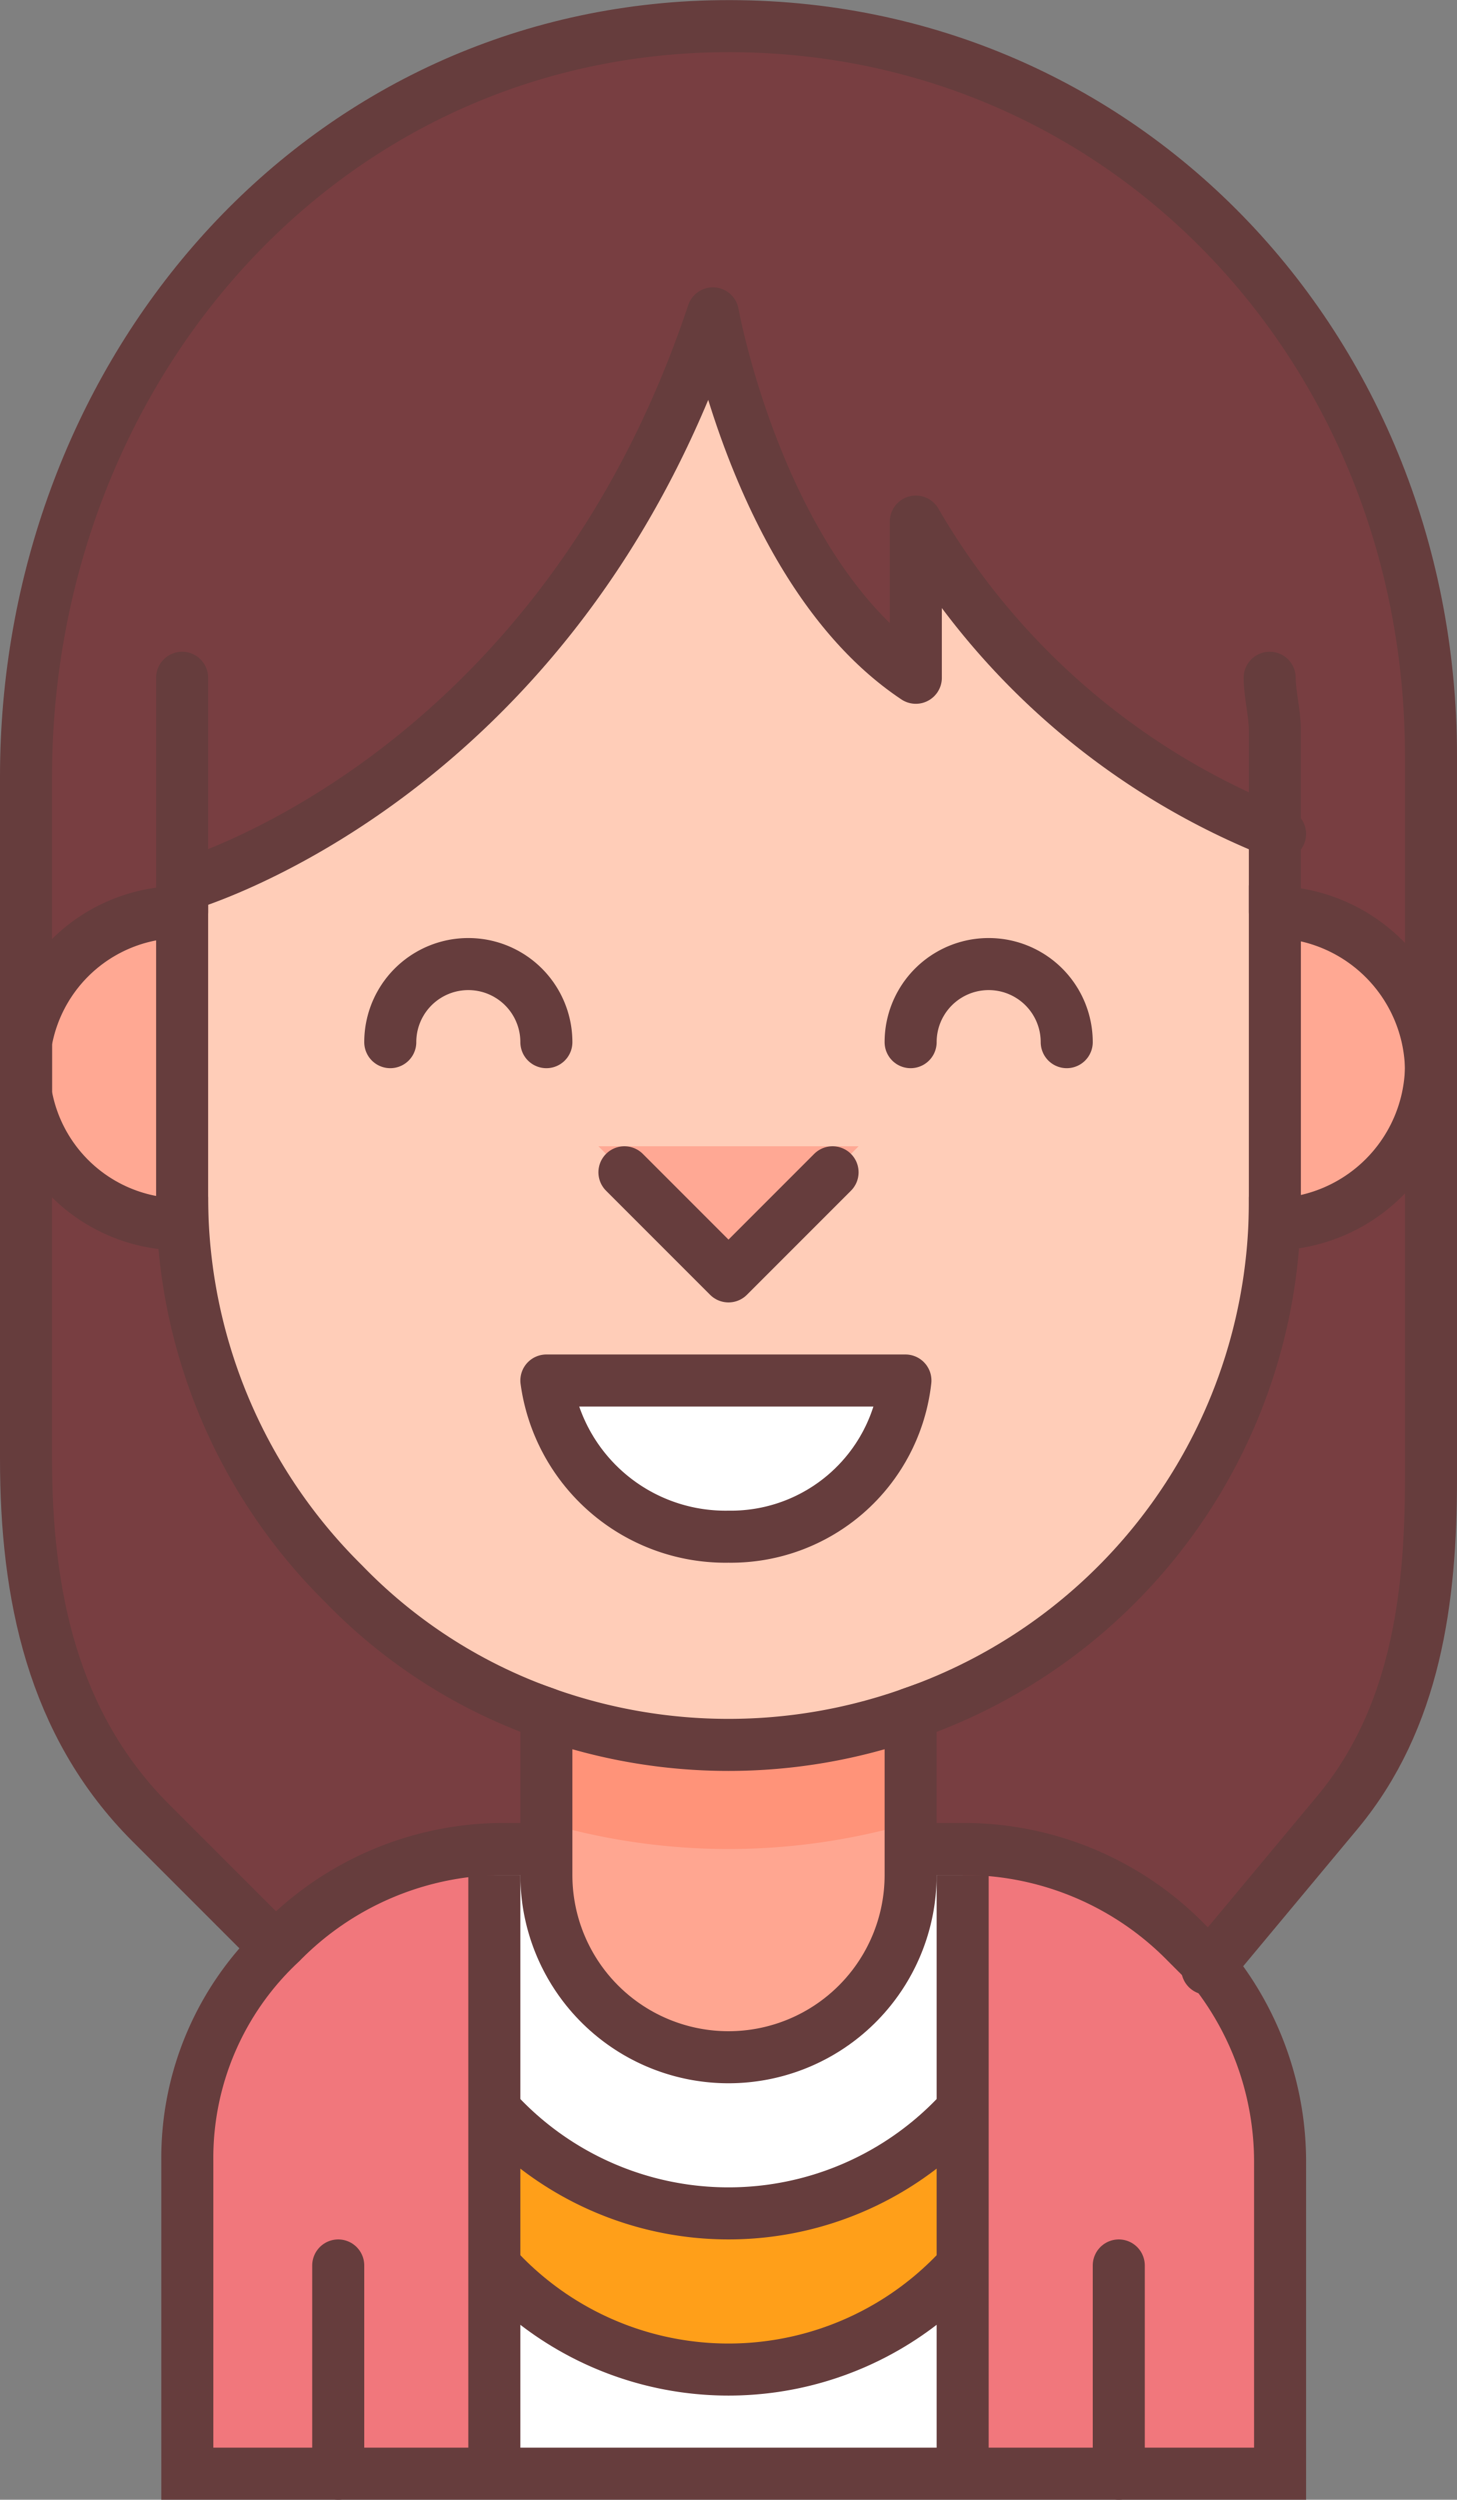 <svg xmlns="http://www.w3.org/2000/svg" width="28" height="48.02" viewBox="0 0 28 48.02">
  <rect x="0" y="0" width="28" height="48.02" fill="#808080" stroke="none"/>
  <g id="Group_27" data-name="Group 27" transform="translate(-484.909 -326.48)">
    <g id="Group_26" data-name="Group 26">
      <g id="Group_14" data-name="Group 14" transform="translate(-77.091 33.5)">
        <path id="Path_158" data-name="Path 158" d="M589.5,313.5c0,13.2.5,11.5-4.3,17.3a6.125,6.125,0,0,0-4.7-2.3h-1v-2.6a10.4,10.4,0,0,0,7-9.9v.5a3.076,3.076,0,0,0,3-3Z" fill="#783e41"/>
        <path id="Path_159" data-name="Path 159" d="M565.5,310v.5a3.1,3.1,0,0,0-3,2.5v-5.1c0-7.5,5.3-14,12.8-14.4,8-.4,14.2,6,14.2,14v6h0a3.076,3.076,0,0,0-3-3V309a13.975,13.975,0,0,1-7-6v3c-3-2-3.9-7-3.9-7C572.6,308,565.5,310,565.5,310Z" fill="#783e41"/>
        <path id="Path_160" data-name="Path 160" d="M586.5,310.5a3,3,0,0,1,0,6Z" fill="#ffa893"/>
        <path id="Path_161" data-name="Path 161" d="M580.5,340.5v-12a5.933,5.933,0,0,1,5.9,6v6Z" fill="#f1777c"/>
        <path id="Path_162" data-name="Path 162" d="M586.5,316a10.5,10.5,0,0,1-21,0v-6s7.2-2,10.2-11c0,0,.9,5,3.9,7v-3a13.975,13.975,0,0,0,7,6C586.5,311.3,586.5,312.8,586.5,316Zm-7.1,3.5h-6.9a3.484,3.484,0,0,0,6.9,0Z" fill="#ffcdb8"/>
        <path id="Path_163" data-name="Path 163" d="M573.5,315h5l-2.5,2.5Z" fill="#ffa894"/>
        <rect id="Rectangle_3" data-name="Rectangle 3" width="9" height="12" transform="translate(571.5 328.5)" fill="#fff"/>
        <path id="Path_164" data-name="Path 164" d="M580.5,333.5v3a6.012,6.012,0,0,1-9,0v-3A6.012,6.012,0,0,0,580.5,333.5Z" fill="#ff9f19"/>
        <path id="Path_165" data-name="Path 165" d="M579.5,329a3.5,3.5,0,0,1-7,0v-3.1a10.507,10.507,0,0,0,7,0Z" fill="#ffa691"/>
        <path id="Path_166" data-name="Path 166" d="M572.5,325.9V328a12.5,12.5,0,0,0,7,0v-2.1A10.507,10.507,0,0,1,572.5,325.9Z" fill="#ff9379"/>
        <path id="Path_167" data-name="Path 167" d="M572.5,319.5h6.9a3.448,3.448,0,0,1-3.4,3A3.55,3.55,0,0,1,572.5,319.5Z" fill="#fff"/>
        <path id="Path_168" data-name="Path 168" d="M572.5,325.9v2.6a6.3,6.3,0,0,0-5.2,1.8L565,328c-1.9-1.9-2.4-4.4-2.4-7v-7a3.022,3.022,0,0,0,3,2.5V316A10.241,10.241,0,0,0,572.5,325.9Z" fill="#783e41"/>
        <path id="Path_169" data-name="Path 169" d="M565.5,340.5v-6a6.017,6.017,0,0,1,6-6v12Z" fill="#f1777c"/>
        <path id="Path_170" data-name="Path 170" d="M565.5,316.5a3.1,3.1,0,0,1-3-2.5v-1a3.022,3.022,0,0,1,3-2.5Z" fill="#ffa893"/>
      </g>
    </g>
    <g id="Group_25" data-name="Group 25" transform="translate(-77.091 33.5)">
      <path id="Path_323" data-name="Path 323" d="M565.5,310.5V306" fill="none" stroke="#663d3d" stroke-linecap="round" stroke-miterlimit="10" stroke-width="1"/>
      <path id="Path_324" data-name="Path 324" d="M572.5,325.9a10.057,10.057,0,0,1-3.9-2.5,10.43,10.43,0,0,1-3.1-7.4" fill="none" stroke="#663d3d" stroke-linecap="round" stroke-miterlimit="10" stroke-width="1"/>
      <path id="Path_325" data-name="Path 325" d="M586.5,316a10.4,10.4,0,0,1-7,9.9" fill="none" stroke="#663d3d" stroke-linecap="round" stroke-miterlimit="10" stroke-width="1"/>
      <path id="Path_326" data-name="Path 326" d="M586.4,306c0,.3.1.7.1,1v3.5" fill="none" stroke="#663d3d" stroke-linecap="round" stroke-miterlimit="10" stroke-width="1"/>
      <path id="Path_327" data-name="Path 327" d="M579.5,328.5h1.1a5.988,5.988,0,0,1,4.2,1.8l.5.5a5.941,5.941,0,0,1,1.3,3.7v6h-21v-6a5.644,5.644,0,0,1,1.8-4.2,5.988,5.988,0,0,1,4.2-1.8h1" fill="none" stroke="#663d3d" stroke-miterlimit="10" stroke-width="1"/>
      <path id="Path_328" data-name="Path 328" d="M579.5,325.9V329a3.5,3.5,0,0,1-7,0v-3.1a10.508,10.508,0,0,0,7,0Z" fill="none" stroke="#663d3d" stroke-miterlimit="10" stroke-width="1"/>
      <path id="Path_329" data-name="Path 329" d="M589.5,313.5a3.076,3.076,0,0,1-3,3v-6A3.076,3.076,0,0,1,589.5,313.5Z" fill="none" stroke="#663d3d" stroke-miterlimit="10" stroke-width="1"/>
      <path id="Path_330" data-name="Path 330" d="M562.5,313v1a3.022,3.022,0,0,0,3,2.5v-6A3.022,3.022,0,0,0,562.5,313Z" fill="none" stroke="#663d3d" stroke-miterlimit="10" stroke-width="1"/>
      <line id="Line_30" data-name="Line 30" y2="4" transform="translate(568.5 336.5)" fill="none" stroke="#663d3d" stroke-linecap="round" stroke-linejoin="round" stroke-miterlimit="10" stroke-width="1"/>
      <line id="Line_31" data-name="Line 31" y2="4" transform="translate(583.5 336.5)" fill="none" stroke="#663d3d" stroke-linecap="round" stroke-linejoin="round" stroke-miterlimit="10" stroke-width="1"/>
      <path id="Path_331" data-name="Path 331" d="M572.5,319.5a3.474,3.474,0,0,0,3.5,3,3.374,3.374,0,0,0,3.4-3Z" fill="none" stroke="#663d3d" stroke-linecap="round" stroke-linejoin="round" stroke-miterlimit="10" stroke-width="1"/>
      <path id="Path_332" data-name="Path 332" d="M569.5,313a1.5,1.5,0,0,1,3,0" fill="none" stroke="#663d3d" stroke-linecap="round" stroke-linejoin="round" stroke-miterlimit="10" stroke-width="1"/>
      <path id="Path_333" data-name="Path 333" d="M579.5,313a1.5,1.5,0,0,1,3,0" fill="none" stroke="#663d3d" stroke-linecap="round" stroke-linejoin="round" stroke-miterlimit="10" stroke-width="1"/>
      <path id="Path_334" data-name="Path 334" d="M567.2,330.3l-2.3-2.3c-1.9-1.9-2.4-4.4-2.4-7V307.9c0-7.5,5.3-14,12.8-14.4,8-.4,14.2,6,14.2,14v13.9c0,2.3-.3,4.6-1.8,6.4l-2.5,3" fill="none" stroke="#663d3d" stroke-linecap="round" stroke-linejoin="round" stroke-miterlimit="10" stroke-width="1"/>
      <path id="Path_335" data-name="Path 335" d="M565.5,310s7.2-2,10.2-11c0,0,.9,5,3.9,7v-3a13.975,13.975,0,0,0,7,6" fill="none" stroke="#663d3d" stroke-linecap="round" stroke-linejoin="round" stroke-miterlimit="10" stroke-width="1"/>
      <path id="Path_336" data-name="Path 336" d="M571.5,329v11.5" fill="none" stroke="#663d3d" stroke-miterlimit="10" stroke-width="1"/>
      <path id="Path_337" data-name="Path 337" d="M580.5,329v11.5" fill="none" stroke="#663d3d" stroke-miterlimit="10" stroke-width="1"/>
      <path id="Path_338" data-name="Path 338" d="M580.5,333.5a6.063,6.063,0,0,1-9,0" fill="none" stroke="#663d3d" stroke-miterlimit="10" stroke-width="1"/>
      <path id="Path_339" data-name="Path 339" d="M580.5,336.5a6.063,6.063,0,0,1-9,0" fill="none" stroke="#663d3d" stroke-miterlimit="10" stroke-width="1"/>
      <path id="Path_340" data-name="Path 340" d="M574,315.5l2,2,2-2" fill="none" stroke="#663d3d" stroke-linecap="round" stroke-linejoin="round" stroke-miterlimit="10" stroke-width="1"/>
    </g>
  </g>
</svg>

